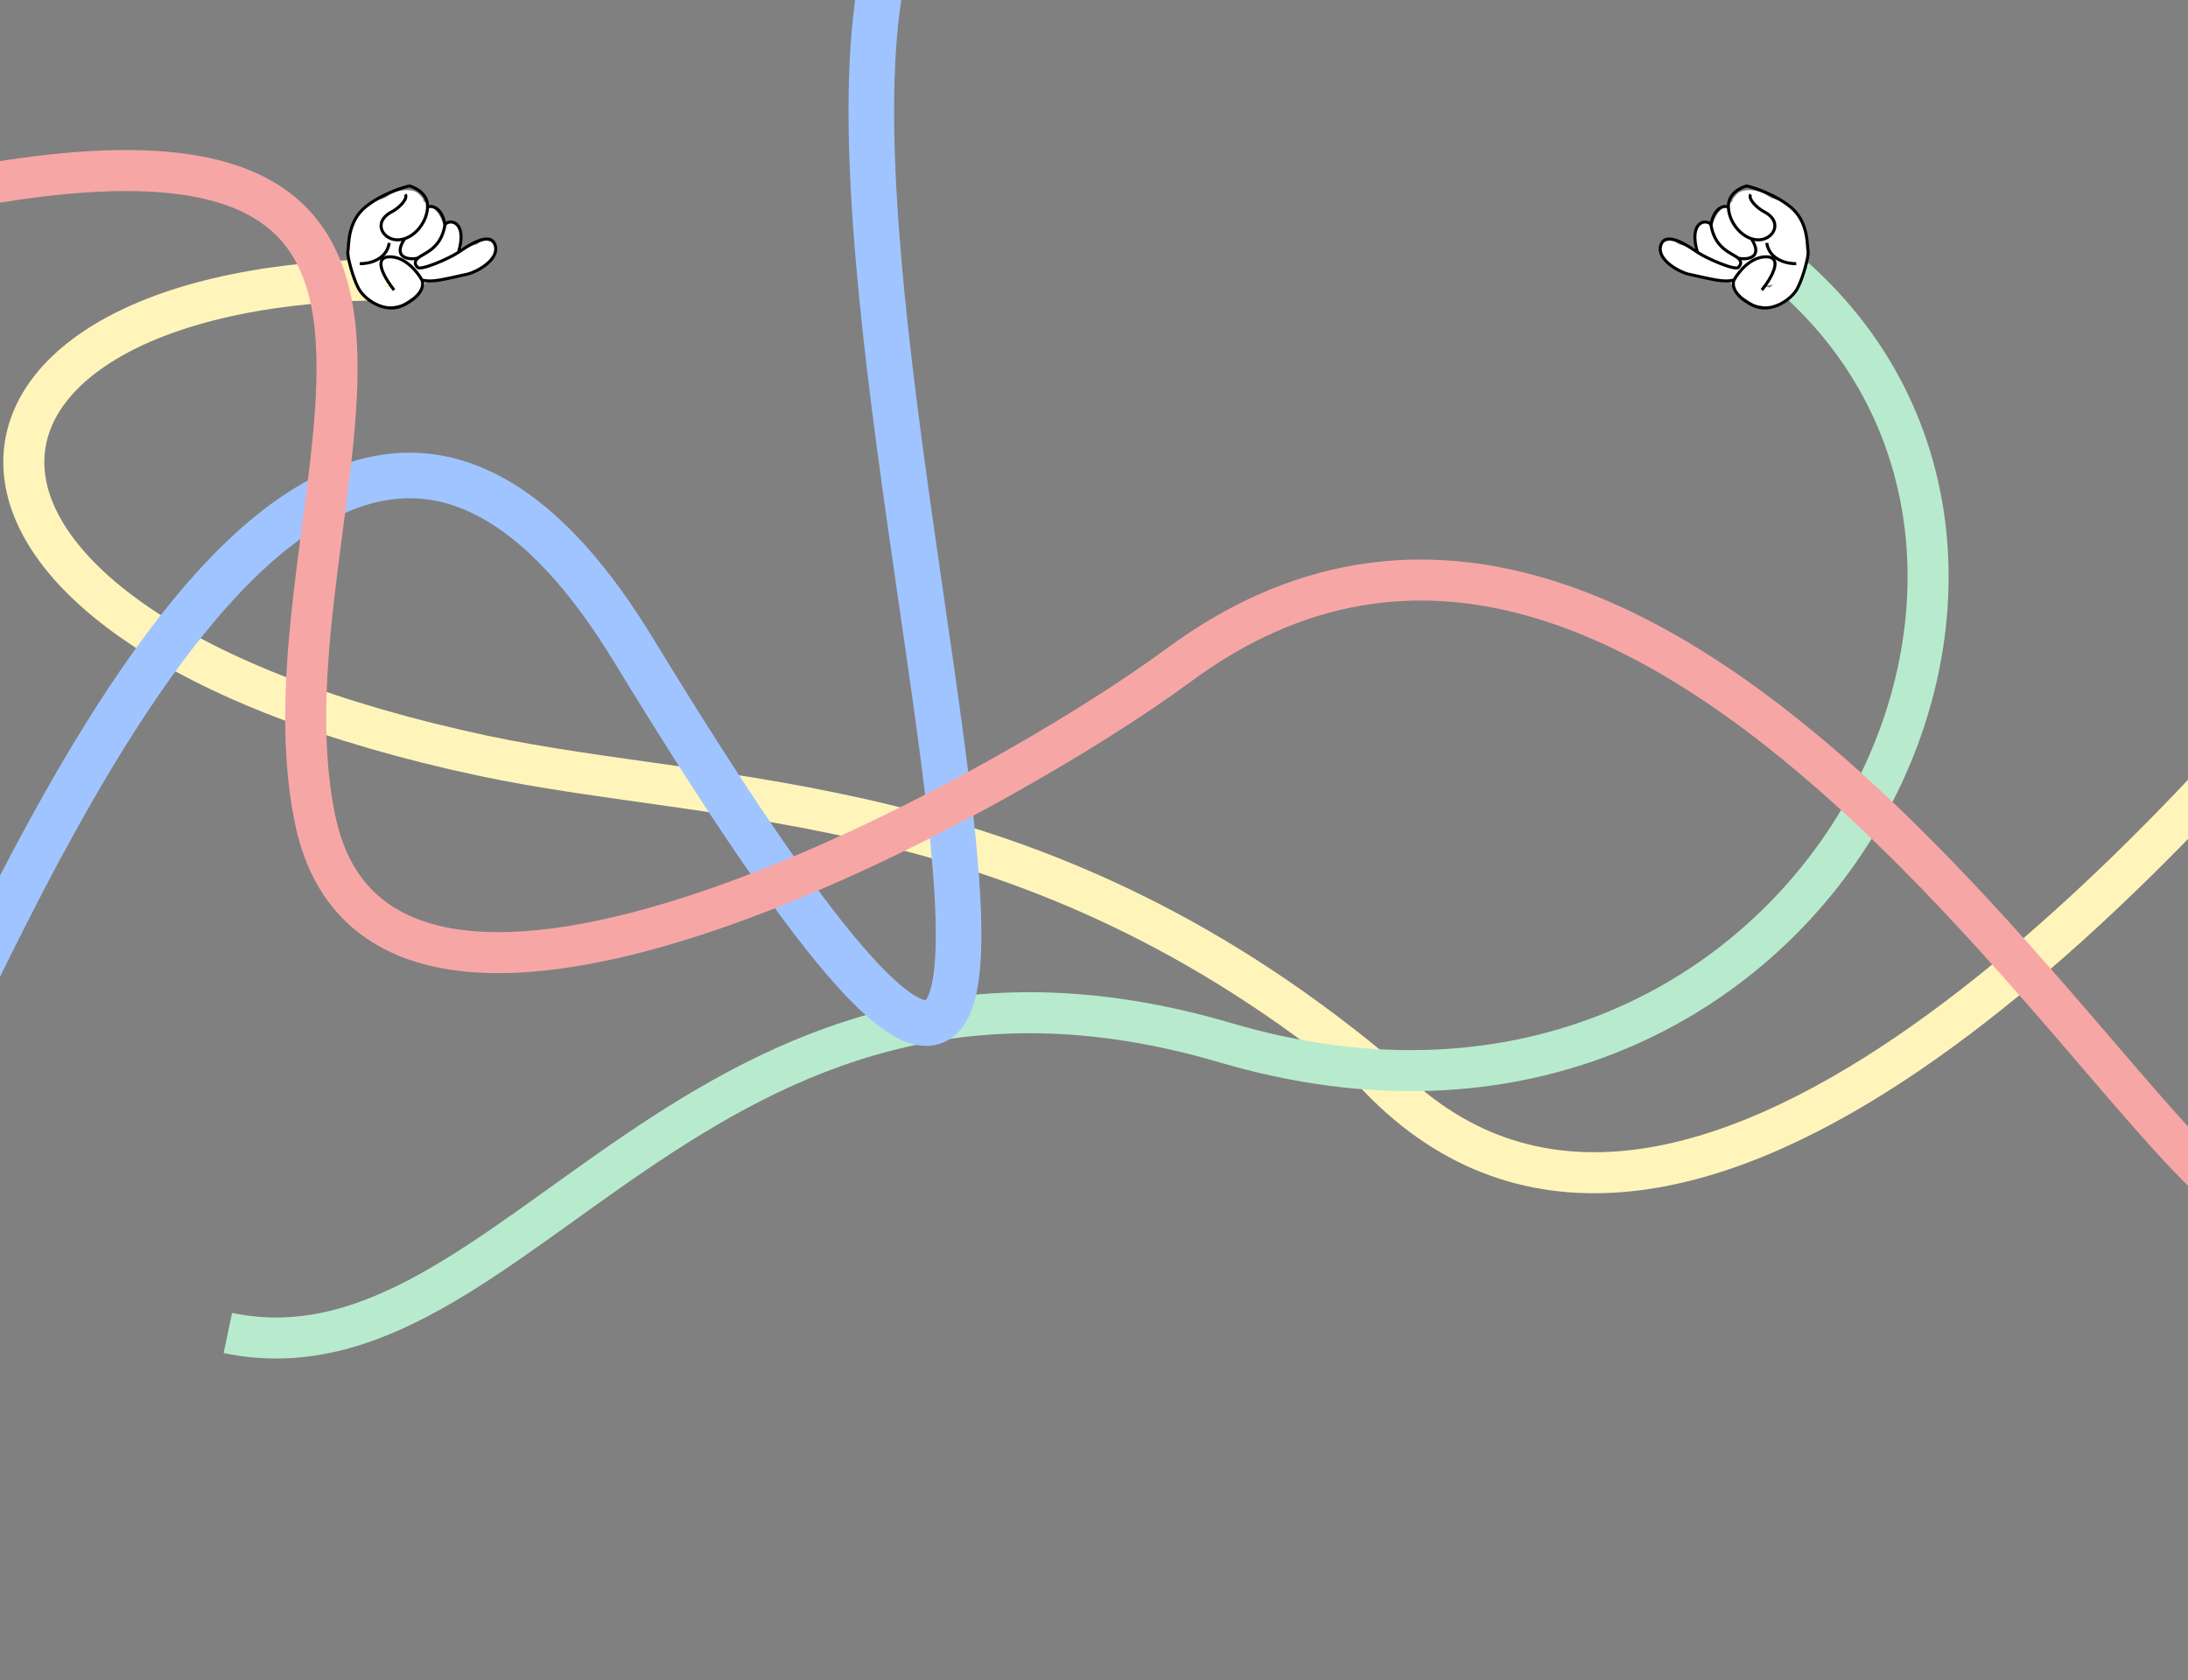 <svg width="1440" height="1106" viewBox="0 0 1440 1106" fill="none" xmlns="http://www.w3.org/2000/svg">
<rect x="0" y="0" width="1440" height="1106" fill="#808080" stroke="none"/>
<path d="M1525 438.909C1412.33 570.006 1097.23 918.345 902.454 703.763C677.311 517.816 474.102 530.737 318 497.5C-89.075 410.825 -62 184 261.491 184" stroke="#FFF5BA" stroke-width="27"/>
<path d="M149.956 877.472C340.23 917.301 457.435 583.601 806.598 686.438C1188.67 798.969 1409.02 364.766 1169 172.792" stroke="#B8EBCD" stroke-width="27"/>
<path d="M-277.5 949C-346.337 975.398 -200.128 946 -79 765.5C-17.437 673.762 195 63.5 417 428C903.217 1226.32 362 -186 681 -93.5" stroke="#A0C4FF" stroke-width="30"/>
<path d="M1481.5 794.5C1402.8 770.981 1090.81 204.943 775.5 438C659.287 523.896 251.757 750.675 207.5 540C163.243 329.325 382.874 24.727 -80 136" stroke="#F7A6A6" stroke-width="27"/>
<path d="M1148.91 153.509L1148.91 153.685" stroke="white" stroke-width="45" stroke-linecap="round"/>
<path d="M1160.61 165.605L1160.29 165.602" stroke="white" stroke-width="45" stroke-linecap="round"/>
<path d="M1128.59 167.721C1125.76 167.347 1122.96 167.5 1122.34 167.76C1122.05 167.881 1121.78 167.846 1121.64 167.117C1120.96 163.334 1122.07 162.443 1122.22 160.624C1122.31 159.545 1122.85 158.862 1123.42 158.043C1124.14 157.007 1123.67 156.046 1123.6 155.487C1123.49 154.744 1122.77 154.45 1122.72 154.359C1122.45 153.923 1124.03 157.491 1125.29 161.174C1126.05 163.385 1126.03 164.873 1126.15 166.867C1126.49 172.451 1125.97 173.748 1126.1 174.901C1126.19 175.772 1126.6 176.524 1126.86 176.848C1127.95 178.19 1129.27 177.781 1130.5 178.287C1131.97 178.894 1133.07 179.044 1134.89 179.205C1135.8 179.285 1137.29 179.253 1137.92 179.258C1138.55 179.263 1138.29 179.261 1137.86 179.17C1135.91 178.758 1134.11 178.174 1132.55 177.778C1131.09 177.405 1129.71 176.846 1128.75 176.66C1127.3 176.381 1126.02 176.112 1125.16 175.956C1124.18 175.779 1122.91 175.322 1122.13 175.11C1121.47 174.931 1120.82 174.777 1120.17 174.537C1119.53 174.296 1118.78 173.94 1117.95 173.638C1117.27 173.388 1116.64 172.981 1114.48 171.5C1113.21 170.625 1112.37 169.894 1111.67 169.357C1111.06 168.887 1110.29 168.583 1109.59 168.428C1108.93 168.283 1107.66 168.09 1106.67 167.907C1105.78 167.744 1104.82 167.599 1103.96 167.357C1103.14 167.125 1102.51 166.699 1101.87 166.43C1101.19 166.143 1100.59 165.686 1099.81 165.238C1099.48 165.048 1099.14 164.968 1099.03 164.879C1098.99 164.841 1099.35 164.851 1099.51 164.94C1100.08 165.246 1100.47 166.031 1101.43 166.98C1102.21 167.747 1102.66 168.521 1102.92 169.109C1103.38 170.115 1104.52 170.592 1105.38 171.04C1106.21 171.478 1107.09 171.906 1107.97 172.06C1108.99 172.236 1109.87 172.633 1111.11 173.288C1111.94 173.732 1112.87 173.831 1114.27 173.991C1115.29 174.108 1116.15 174.269 1117.19 174.776C1117.86 175.105 1118.87 175.404 1119.89 175.738C1121.09 176.13 1122.2 176.315 1122.89 176.525C1123.63 176.745 1124.45 176.978 1126 177.196C1127.71 177.437 1129.21 177.604 1130.56 177.38C1132.01 177.141 1132.93 176.81 1133.97 176.787C1134.87 176.768 1135.72 177.065 1140.18 177.188C1141.8 177.233 1144.34 177.72 1145.94 177.878C1146.13 177.897 1146.34 177.912 1146.5 178C1147.23 178.4 1147.67 179.622 1147.8 180.829C1147.85 181.276 1147.61 181.624 1147.42 182.003C1146.94 182.954 1145.94 183.313 1145.31 183.694C1145.18 183.777 1145.23 184.129 1145.28 184.367C1145.49 185.319 1146.5 185.79 1147.17 186.265C1148.11 186.934 1148.31 188.154 1148.98 188.719C1149.5 189.155 1149.91 189.753 1150.5 190.142C1151.17 190.585 1151.84 191.003 1152.59 191.451C1153.45 191.97 1154.03 192.431 1154.83 192.997C1155.72 193.625 1156.54 194.157 1157.4 194.311C1158.53 194.514 1159.75 194.888 1160.61 194.983C1161.55 195.088 1162.38 195.497 1163.56 195.652C1166.23 196.005 1166.89 195.299 1167.7 194.951C1168.64 194.545 1169.42 193.791 1170.82 192.948C1171.78 192.372 1172.23 191.635 1172.9 191.111C1173.82 190.401 1174.6 189.597 1175.04 188.923C1175.53 188.159 1176.33 187.494 1176.93 186.938C1177.53 186.379 1177.63 185.563 1178.02 184.773C1178.51 183.752 1178.25 182.573 1178.39 181.688C1178.5 180.977 1178.75 179.931 1178.91 178.9C1179.05 178.066 1179.51 177.171 1179.98 176.292C1180.57 175.155 1180.6 174.298 1180.88 173.593C1180.95 173.421 1180.99 173.242 1181.01 173.647C1181.17 176.288 1180.85 177.58 1180.69 178.701C1180.65 178.941 1180.58 179.169 1180.52 179.201C1179.51 179.805 1180.6 175.709 1180.74 174.271C1180.83 173.408 1181.2 172.598 1181.4 171.833C1181.6 171.071 1181.92 170.134 1182.09 169.369C1182.26 168.574 1182.79 167.964 1182.99 166.736C1183.52 163.428 1182.89 161.975 1182.73 160.879C1182.6 159.948 1182.44 155.65 1182.17 152.996C1182.08 152.197 1181.45 151.55 1181.03 150.841C1180.62 150.157 1180.34 149.425 1180.05 148.687C1179.69 147.78 1179.17 147.123 1178.67 146.559C1177.79 145.581 1176.56 144.221 1176.03 143.541C1175.37 142.703 1174.64 142.326 1174 141.819C1173.41 141.35 1172.72 140.84 1172.05 140.364C1171.27 139.805 1170.47 139.412 1169.83 138.79C1169.26 138.237 1168.44 138.102 1167.61 137.86C1166.91 137.656 1166.3 137.203 1165.52 137.108C1164.83 137.023 1164.21 136.658 1163.57 136.418C1162.93 136.177 1162.29 135.821 1161.64 135.492C1160.95 135.139 1160.36 134.572 1159.72 134.213C1158.93 133.775 1158.28 133.261 1157.5 132.873C1156.85 132.548 1156.19 132.363 1155.52 132.152C1154.72 131.898 1153.83 131.932 1153 131.78C1152.33 131.657 1149.99 131.55 1148.46 131.978C1147.84 132.151 1147.33 132.704 1146.95 133.23C1146.86 133.361 1146.68 133.405 1146.6 133.522C1146.46 134.225 1146.13 135.161 1145.62 135.894C1145.54 136.157 1145.53 136.564 1145.53 136.984" stroke="white" stroke-width="13" stroke-linecap="round"/>
<path d="M1182.15 173.574C1176.4 173.734 1164.48 171.225 1162.74 159.906" stroke="black" stroke-width="2"/>
<path d="M1144.14 175.919C1142.52 178.506 1123.31 170.237 1117.14 166.06C1111.17 145.844 1122.79 143.808 1126.01 147.791C1128.56 164.119 1140.08 166.533 1143.97 169.983C1147.25 172.892 1144.66 175.414 1144.14 175.919Z" fill="white"/>
<path d="M1152.18 127.97C1150.23 130.714 1156.12 136.848 1160.9 139.318C1174.34 146.258 1166.73 158.555 1156.44 157.877C1146.15 157.199 1137.43 145.851 1137.5 135.621C1137.56 127.437 1145.55 123.403 1149.54 122.409C1155.04 123.669 1168.49 128.183 1178.28 136.154C1190.52 146.118 1189.18 161.65 1189.95 165.472C1190.57 168.529 1186.55 183.022 1183.23 189.269C1179.88 196.588 1165.73 207.184 1153.1 200.75C1140.47 194.315 1139.92 187.132 1141.22 184.345M1141.22 184.345C1134.4 186.051 1128.05 184.106 1110.95 180.393C1105.52 179.085 1090.12 171.123 1093 161.525C1096.08 151.258 1112.1 162.642 1117.14 166.06M1141.22 184.345C1144.13 178.971 1152.62 168.398 1163.2 169.095C1173.78 169.793 1165.17 183.948 1159.54 190.939M1117.14 166.06C1123.31 170.237 1142.52 178.506 1144.14 175.919C1144.66 175.414 1147.25 172.892 1143.97 169.983C1140.08 166.533 1128.56 164.119 1126.01 147.791C1122.79 143.808 1111.17 145.844 1117.14 166.06Z" stroke="black" stroke-width="2"/>
<path d="M1143.99 169.983C1150.31 171.297 1160.74 169.47 1152.57 157.081" stroke="black" stroke-width="2"/>
<path d="M1137.49 136.157C1134.59 135.248 1128.24 136.302 1126.03 147.791" stroke="black" stroke-width="2"/>
<path d="M270.004 153.509L270.005 153.685" stroke="white" stroke-width="45" stroke-linecap="round"/>
<path d="M258.302 165.605L258.624 165.602" stroke="white" stroke-width="45" stroke-linecap="round"/>
<path d="M290.324 167.721C293.154 167.347 295.955 167.5 296.572 167.76C296.86 167.881 297.135 167.846 297.268 167.117C297.954 163.334 296.84 162.443 296.692 160.624C296.605 159.545 296.067 158.862 295.496 158.043C294.774 157.007 295.24 156.046 295.317 155.487C295.418 154.744 296.142 154.45 296.196 154.359C296.457 153.923 294.883 157.491 293.618 161.174C292.859 163.385 292.882 164.873 292.761 166.867C292.422 172.451 292.938 173.748 292.812 174.901C292.717 175.772 292.312 176.524 292.049 176.848C290.96 178.19 289.641 177.781 288.411 178.287C286.938 178.894 285.839 179.044 284.021 179.205C283.115 179.285 281.625 179.253 280.992 179.258C280.358 179.263 280.624 179.261 281.053 179.17C283.004 178.758 284.797 178.174 286.358 177.778C287.823 177.405 289.197 176.846 290.162 176.66C291.615 176.381 292.892 176.112 293.755 175.956C294.735 175.779 296.005 175.322 296.782 175.11C297.439 174.931 298.094 174.777 298.738 174.537C299.381 174.296 300.127 173.94 300.959 173.638C301.646 173.388 302.269 172.981 304.428 171.5C305.702 170.625 306.542 169.894 307.238 169.357C307.849 168.887 308.627 168.583 309.325 168.428C309.984 168.283 311.248 168.09 312.247 167.907C313.135 167.744 314.095 167.599 314.953 167.357C315.776 167.125 316.398 166.699 317.041 166.43C317.726 166.143 318.324 165.686 319.099 165.238C319.43 165.048 319.77 164.968 319.878 164.879C319.924 164.841 319.561 164.851 319.399 164.94C318.836 165.246 318.439 166.031 317.48 166.98C316.706 167.747 316.255 168.521 315.988 169.109C315.533 170.115 314.391 170.592 313.534 171.04C312.697 171.478 311.823 171.906 310.938 172.06C309.927 172.236 309.039 172.633 307.807 173.288C306.971 173.732 306.039 173.831 304.646 173.991C303.62 174.108 302.767 174.269 301.724 174.776C301.048 175.105 300.04 175.404 299.02 175.738C297.823 176.13 296.716 176.315 296.018 176.525C295.287 176.745 294.466 176.978 292.914 177.196C291.2 177.437 289.701 177.604 288.35 177.38C286.904 177.141 285.986 176.81 284.938 176.787C284.041 176.768 283.196 177.065 278.729 177.188C277.112 177.233 274.576 177.72 272.975 177.878C272.786 177.897 272.574 177.912 272.412 178C271.681 178.4 271.242 179.622 271.113 180.829C271.064 181.276 271.305 181.624 271.494 182.003C271.968 182.954 272.976 183.313 273.598 183.694C273.735 183.777 273.683 184.129 273.632 184.367C273.425 185.319 272.409 185.79 271.741 186.265C270.797 186.934 270.598 188.154 269.931 188.719C269.416 189.155 268.998 189.753 268.411 190.142C267.743 190.585 267.074 191.003 266.327 191.451C265.463 191.97 264.884 192.431 264.082 192.997C263.193 193.625 262.373 194.157 261.515 194.311C260.384 194.514 259.158 194.888 258.299 194.983C257.359 195.088 256.531 195.497 255.355 195.652C252.685 196.005 252.021 195.299 251.214 194.951C250.27 194.545 249.49 193.791 248.09 192.948C247.131 192.372 246.684 191.635 246.01 191.111C245.094 190.401 244.311 189.597 243.874 188.923C243.379 188.159 242.578 187.494 241.984 186.938C241.387 186.379 241.277 185.563 240.895 184.773C240.403 183.752 240.666 182.573 240.526 181.688C240.414 180.977 240.166 179.931 239.999 178.9C239.864 178.066 239.398 177.171 238.936 176.292C238.34 175.155 238.307 174.298 238.033 173.593C237.966 173.421 237.924 173.242 237.899 173.647C237.737 176.288 238.058 177.58 238.225 178.701C238.261 178.941 238.335 179.169 238.389 179.201C239.404 179.805 238.316 175.709 238.171 174.271C238.084 173.408 237.707 172.598 237.511 171.833C237.316 171.071 236.992 170.134 236.825 169.369C236.651 168.574 236.119 167.964 235.922 166.736C235.394 163.428 236.026 161.975 236.179 160.879C236.309 159.948 236.468 155.65 236.745 152.996C236.828 152.197 237.46 151.55 237.885 150.841C238.295 150.157 238.573 149.425 238.865 148.687C239.223 147.78 239.74 147.123 240.245 146.559C241.121 145.581 242.349 144.221 242.883 143.541C243.541 142.703 244.269 142.326 244.911 141.819C245.506 141.35 246.192 140.84 246.86 140.364C247.646 139.805 248.437 139.412 249.078 138.79C249.648 138.237 250.467 138.102 251.299 137.86C251.998 137.656 252.609 137.203 253.387 137.108C254.081 137.023 254.699 136.658 255.342 136.418C255.986 136.177 256.626 135.821 257.269 135.492C257.957 135.139 258.55 134.572 259.193 134.213C259.977 133.775 260.635 133.261 261.411 132.873C262.061 132.548 262.722 132.363 263.392 132.152C264.196 131.898 265.08 131.932 265.912 131.78C266.58 131.657 268.926 131.55 270.449 131.978C271.068 132.151 271.58 132.704 271.961 133.23C272.056 133.361 272.229 133.405 272.312 133.522C272.451 134.225 272.778 135.161 273.293 135.894C273.377 136.157 273.379 136.564 273.382 136.984" stroke="white" stroke-width="13" stroke-linecap="round"/>
<path d="M236.763 173.574C242.508 173.734 254.434 171.225 256.172 159.906" stroke="black" stroke-width="2"/>
<path d="M274.774 175.919C276.391 178.506 295.606 170.237 301.769 166.06C307.739 145.844 296.121 143.808 292.898 147.791C290.353 164.119 278.831 166.533 274.94 169.983C271.657 172.892 274.255 175.414 274.774 175.919Z" fill="white"/>
<path d="M266.732 127.97C268.685 130.714 262.794 136.848 258.012 139.318C244.576 146.258 252.185 158.555 262.474 157.877C272.762 157.199 281.482 145.851 281.412 135.621C281.356 127.437 273.365 123.403 269.377 122.409C263.873 123.669 250.419 128.183 240.629 136.154C228.391 146.118 229.736 161.65 228.962 165.472C228.343 168.529 232.364 183.022 235.678 189.269C239.03 196.588 253.184 207.184 265.812 200.75C278.44 194.315 278.996 187.132 277.695 184.345M277.695 184.345C284.509 186.051 290.862 184.106 307.967 180.393C313.389 179.085 328.789 171.123 325.911 161.525C322.832 151.258 306.812 162.642 301.769 166.06M277.695 184.345C274.778 178.971 266.297 168.398 255.714 169.095C245.131 169.793 253.743 183.948 259.372 190.939M301.769 166.06C295.606 170.237 276.391 178.506 274.774 175.919C274.255 175.414 271.657 172.892 274.94 169.983C278.831 166.533 290.353 164.119 292.898 147.791C296.121 143.808 307.739 145.844 301.769 166.06Z" stroke="black" stroke-width="2"/>
<path d="M274.924 169.983C268.604 171.297 258.174 169.47 266.344 157.081" stroke="black" stroke-width="2"/>
<path d="M281.421 136.157C284.321 135.248 290.673 136.302 292.877 147.791" stroke="black" stroke-width="2"/>
</svg>
